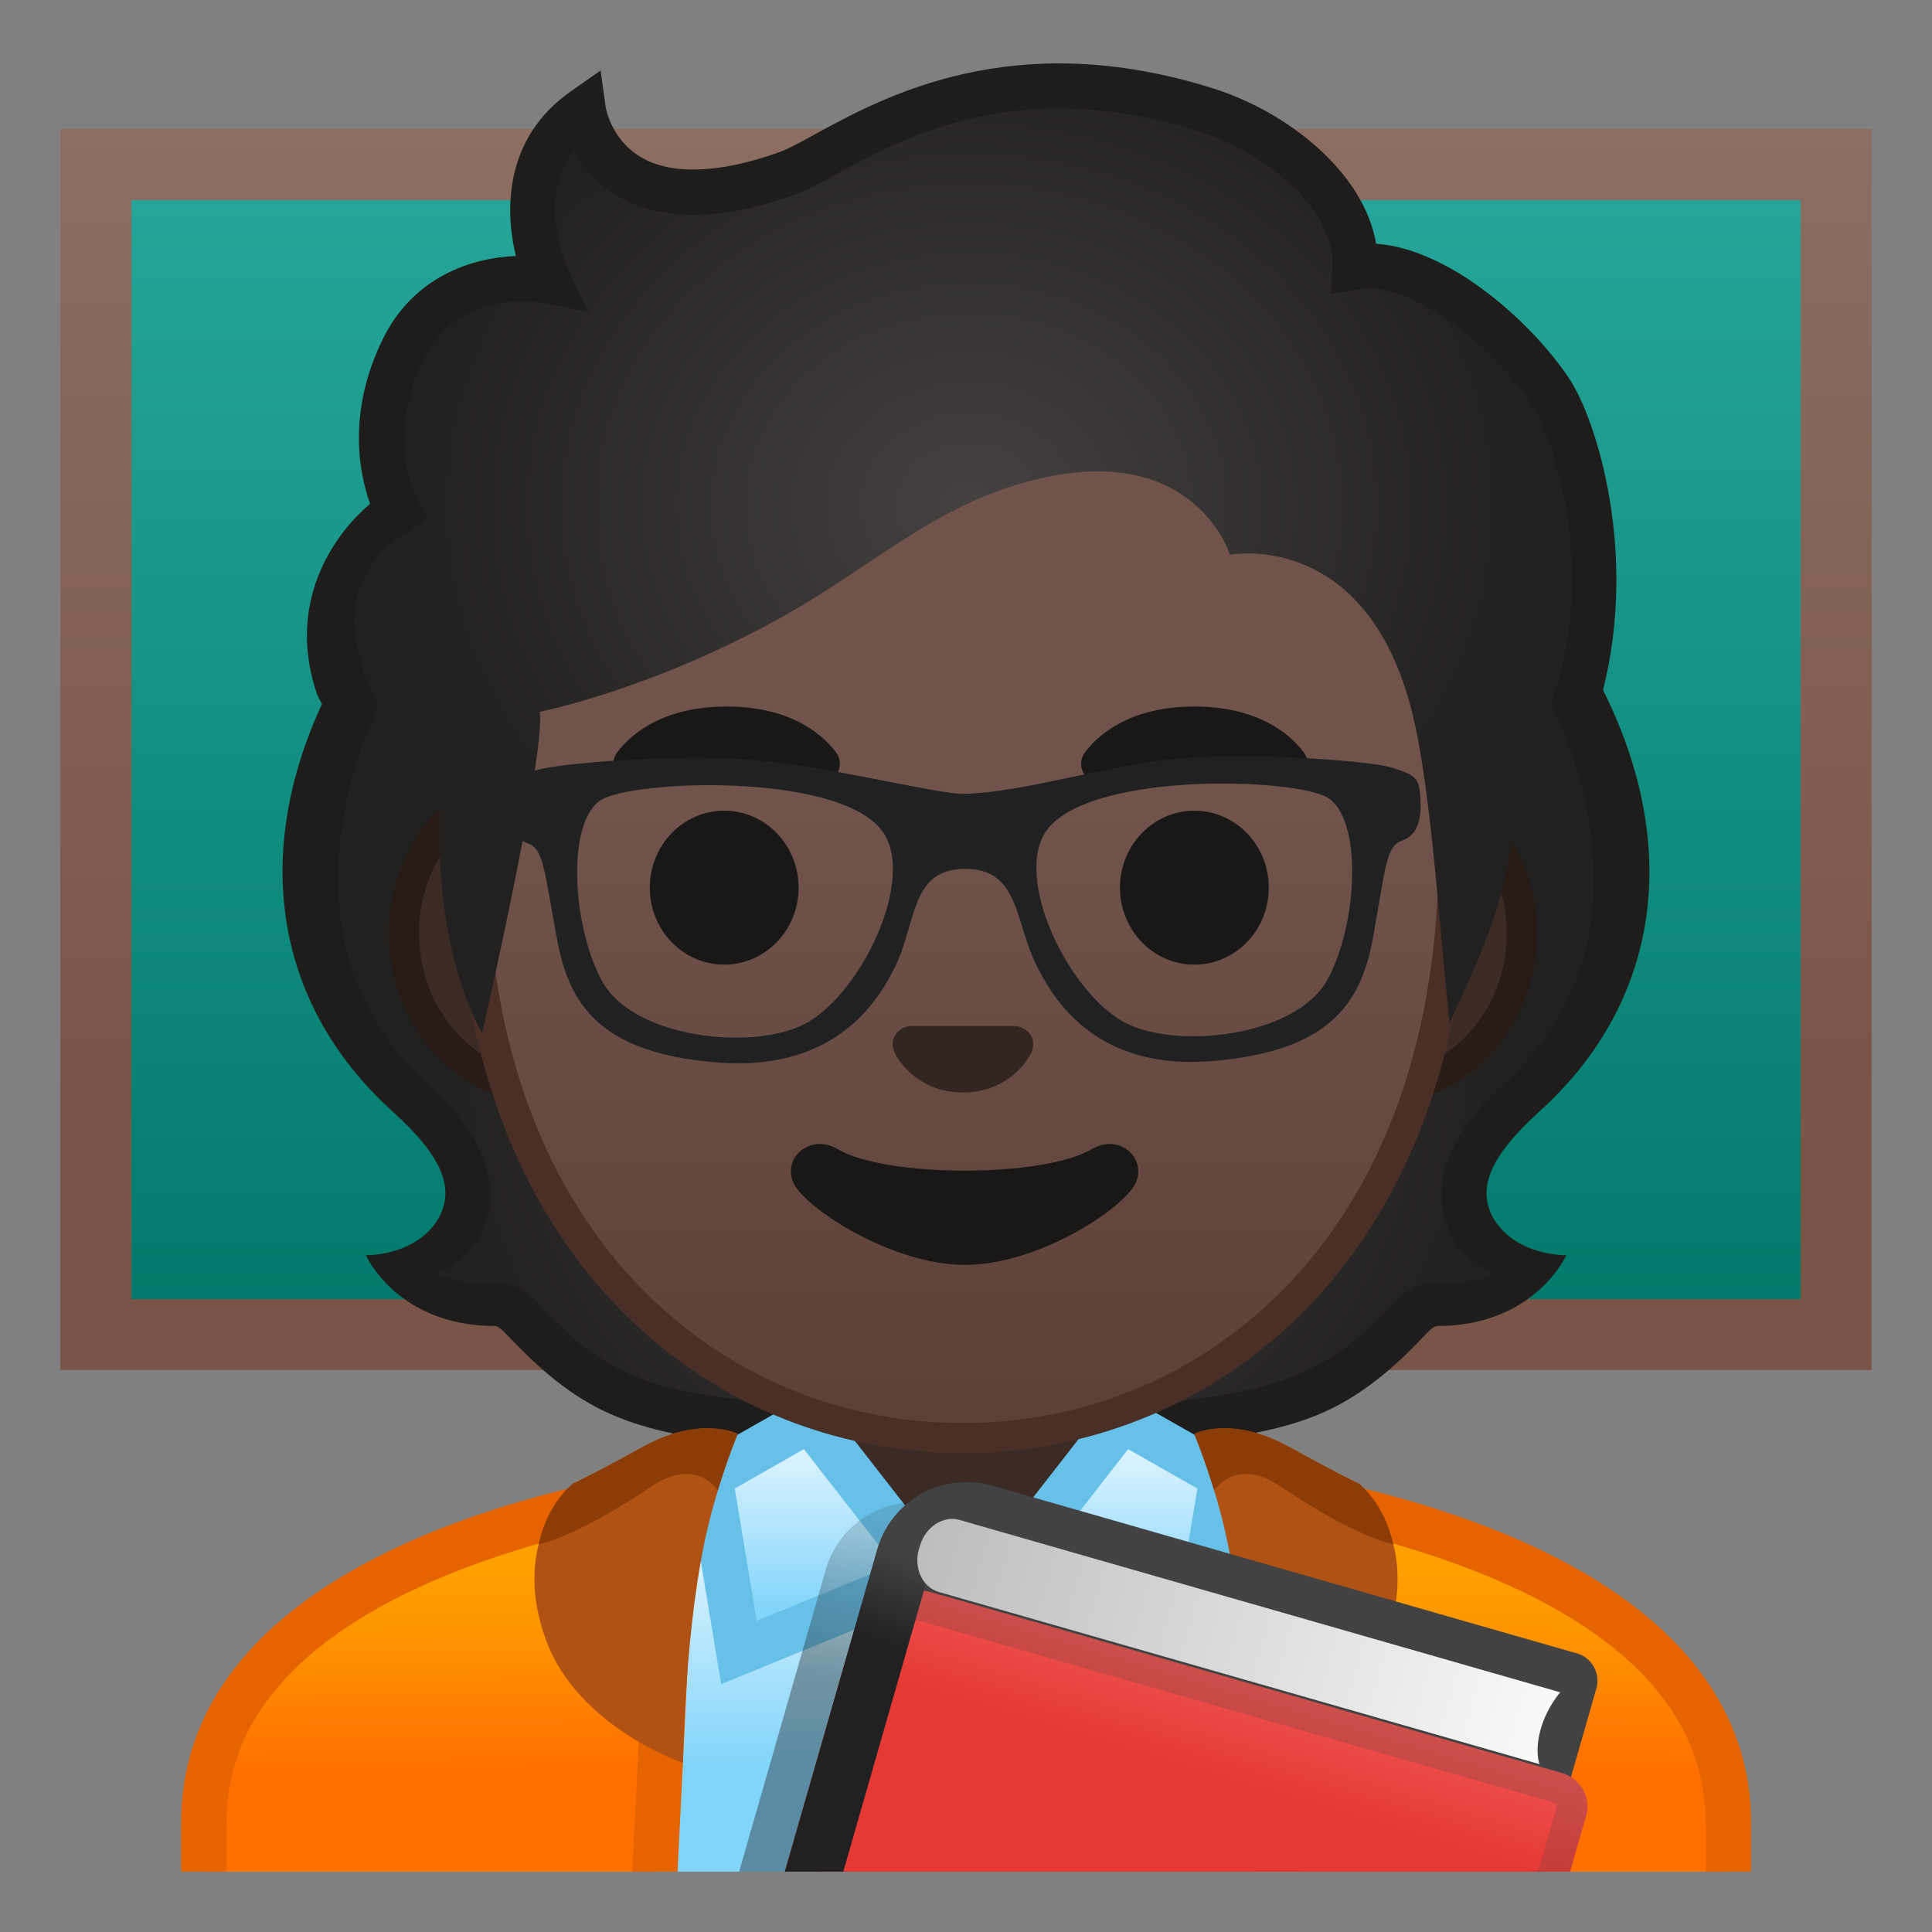 <svg viewBox="0 0 128 128" xmlns="http://www.w3.org/2000/svg" xmlns:xlink="http://www.w3.org/1999/xlink">
  <rect x="0" y="0" width="128" height="128" fill="#808080" stroke="none"/>
  <g>
    <linearGradient id="SVGID_1_" gradientUnits="userSpaceOnUse" x1="64" x2="64" y1="11.395" y2="88.489">
      <stop offset="0" style="stop-color:#26A69A"/>
      <stop offset="1" style="stop-color:#00796B"/>
    </linearGradient>
    <rect fill="url(#SVGID_1_)" height="77.52" width="115.29" x="6.36" y="10.9"/>
    <linearGradient id="SVGID_2_" gradientUnits="userSpaceOnUse" x1="64" x2="64" y1="8.545" y2="90.776">
      <stop offset="0" style="stop-color:#8D6E63"/>
      <stop offset="0.779" style="stop-color:#795548"/>
    </linearGradient>
    <path d="M119.29,13.26v72.81H8.71V13.26H119.29 M124,8.54H4v82.23h120V8.54L124,8.54z" fill="url(#SVGID_2_)"/>
  </g>
  <g id="hair">
    <radialGradient id="SVGID_3_" cx="64.131" cy="70.537" gradientUnits="userSpaceOnUse" r="34.61">
      <stop offset="0" style="stop-color:#444140"/>
      <stop offset="1" style="stop-color:#232020"/>
    </radialGradient>
    <path d="M97.6,81.35c-1.6-2.97,0.25-5.69,3.32-8.72c3.46-3.41,9.21-15.13,3.1-25.57 c-1.15-0.16-78.55-0.8-79.71-0.64c-6.1,10.44-0.7,22.8,2.76,26.21c3.07,3.03,4.92,5.75,3.32,8.72c-1.05,1.95-2.6,2.59-3.73,2.8 c0.3,0.45,0.7,0.83,1.17,1.09c1.61,0.92,3.65,1.13,4.97,1.16c0.8,0.02,1.38,0.52,1.91,1.08c5.19,5.51,8.93,6.98,25.1,7.16l0,0.02 c0.72,0,1.41,0,2.1-0.01c0.67,0,1.36,0.01,2.08,0.01v-0.02c16.76-0.19,24.09-1.65,29.29-7.17c0.53-0.56,1.11-1.06,1.91-1.08 c1.32-0.03,3.36-0.24,4.97-1.16c0.47-0.27,0.87-0.65,1.17-1.09C100.2,83.94,98.65,83.3,97.6,81.35z" fill="url(#SVGID_3_)"/>
    <path d="M98.93,80.7c-1.04-1.92-0.34-3.98,3.07-7.07c8.01-7.25,9.44-17.58,4.13-28.06l-3.31,1.01 c0,0,7.87,15.11-2.98,25.05c-3.07,2.81-5.7,6.44-3.58,10.38c0.9,1.65,2.74,2.37,2.74,2.37s-0.97,0.75-3.85,0.6 c-1.55-0.08-2.56,1.1-2.99,1.56c-3.4,3.61-6.5,5.44-13.62,6.23c-0.27,0.03-0.94,0.35-1.58,0.66h-26.4 c-0.69-0.34-1.46-0.7-1.65-0.72c-7.12-0.79-9.69-2.56-13.09-6.17c-0.43-0.45-1.43-1.64-2.99-1.56c-2.88,0.15-3.85-0.6-3.85-0.6 s1.84-0.72,2.74-2.37c2.12-3.94-0.51-7.57-3.58-10.38c-10.85-9.94-2.98-25.05-2.98-25.05l-3.31-1.01 C16.56,56.04,17.99,66.38,26,73.63c3.41,3.08,4.1,5.14,3.07,7.07c-1.51,2.55-4.83,2.46-4.83,2.46s2.07,4.69,8.54,4.69 c0.18,0,0.44,0.19,0.83,0.61c1.86,1.97,3.88,3.8,6.33,4.99c1.3,0.63,2.68,1.07,4.09,1.4c0.81,0.19,1.64,0.34,2.46,0.46 c1.13,0.17,2.34,0.73,3.33,0.15h30.08v-0.01c0.27,0.01,0.54-0.03,0.8-0.07c2.81-0.48,5.45-0.94,7.99-2.3 c2.18-1.17,4.03-2.83,5.71-4.62c0.39-0.42,0.65-0.61,0.83-0.61c6.47,0,8.54-4.69,8.54-4.69S100.45,83.25,98.93,80.7z" fill="#1F1D1B"/>
  </g>
  <linearGradient id="SVGID_4_" gradientUnits="userSpaceOnUse" x1="64" x2="64" y1="102.092" y2="117.061">
    <stop offset="0" style="stop-color:#E1F5FE"/>
    <stop offset="1" style="stop-color:#81D4FA"/>
  </linearGradient>
  <path d="M114.5,120.75c0-15.47-25.34-23.56-50.36-23.56H64c-25.14,0.03-50.5,7.32-50.5,23.56V124h101V120.75z " fill="url(#SVGID_4_)"/>
  <g id="neck_1_">
    <polygon fill="#3C2B24" points="64,92.33 54.92,92.33 54.92,102.31 63.98,104.69 73.08,102.31 73.08,92.33 "/>
  </g>
  <g>
    <g>
      <linearGradient id="SVGID_5_" gradientUnits="userSpaceOnUse" x1="28.988" x2="29.133" y1="104.004" y2="117.308">
        <stop offset="0" style="stop-color:#FFA000"/>
        <stop offset="0.341" style="stop-color:#FF9300"/>
        <stop offset="0.972" style="stop-color:#FF7100"/>
        <stop offset="1" style="stop-color:#FF6F00"/>
      </linearGradient>
      <path d="M44.64,98.73C34,100.52,13.5,105.9,13.5,120.75V124h29.89L44.64,98.73z" fill="url(#SVGID_5_)"/>
      <path d="M15,120.75c0-12.95,17.47-18.22,28.05-20.22L41.89,124h3l1.33-27.04C27.52,99.72,12,107.15,12,120.75V124 h3V120.75z" fill="#E66400"/>
      <linearGradient id="SVGID_6_" gradientTransform="matrix(-1 0 0 1 441.375 0)" gradientUnits="userSpaceOnUse" x1="342.363" x2="342.508" y1="104.004" y2="117.308">
        <stop offset="0" style="stop-color:#FFA000"/>
        <stop offset="0.341" style="stop-color:#FF9300"/>
        <stop offset="0.972" style="stop-color:#FF7100"/>
        <stop offset="1" style="stop-color:#FF6F00"/>
      </linearGradient>
      <path d="M83.36,98.73c10.64,1.79,31.14,7.17,31.14,22.02V124H84.61L83.36,98.73z" fill="url(#SVGID_6_)"/>
      <path d="M113,120.75c0-12.95-17.47-18.22-28.05-20.22L86.11,124h-3l-1.33-27.04c18.7,2.76,34.23,10.19,34.23,23.79 V124h-3V120.75z" fill="#E66400"/>
    </g>
    <g>
      <g>
        <linearGradient id="SVGID_7_" gradientUnits="userSpaceOnUse" x1="54.321" x2="54.321" y1="95.533" y2="106.842">
          <stop offset="0" style="stop-color:#E1F5FE"/>
          <stop offset="1" style="stop-color:#81D4FA"/>
        </linearGradient>
        <polygon fill="url(#SVGID_7_)" points="47.02,97.83 53.65,94.07 61.62,104.3 48.96,109.48 "/>
        <path d="M53.26,96.01l5.96,7.65l-9.09,3.72l-1.45-8.76L53.26,96.01 M54.03,92.12l-8.66,4.92l2.41,14.54 l16.23-6.65L54.03,92.12L54.03,92.12z" fill="#66C0E8"/>
      </g>
      <g>
        <linearGradient id="SVGID_8_" gradientTransform="matrix(-1 0 0 1 1045.708 0)" gradientUnits="userSpaceOnUse" x1="972.029" x2="972.029" y1="95.533" y2="106.842">
          <stop offset="0" style="stop-color:#E1F5FE"/>
          <stop offset="1" style="stop-color:#81D4FA"/>
        </linearGradient>
        <polygon fill="url(#SVGID_8_)" points="66.38,104.3 74.35,94.07 80.98,97.83 79.04,109.48 "/>
        <path d="M74.74,96.01l4.59,2.61l-1.45,8.76l-9.09-3.72L74.74,96.01 M73.97,92.12l-9.98,12.81l16.23,6.65 l2.41-14.54L73.97,92.12L73.97,92.12z" fill="#66C0E8"/>
      </g>
    </g>
    <path d="M48.88,95c0,0-1.14,2.72-1.94,6c-1.59,6.52-1.69,15.8-1.69,15.8s-6.89-2.34-9.04-8.05 c-2.54-6.75,1.75-10.46,1.75-10.46s0.9-0.38,4.68-2.46C46.42,93.75,48.88,95,48.88,95z" fill="#AF5214"/>
    <path d="M43.18,98.47c2.97-2,4.37,0.28,4.37,0.28c0.66-2.18,1.32-3.75,1.32-3.75s-0.73-0.37-2.01-0.37 c-1.06,0-2.51,0.26-4.23,1.21c-3.78,2.08-4.68,2.46-4.68,2.46s-1.68,1.27-2.26,4.01C35.7,102.31,38.03,101.93,43.18,98.47z" fill="#8C3C06"/>
    <path d="M79.12,95c0,0,1.14,2.72,1.94,6c1.59,6.52,1.69,15.8,1.69,15.8s6.89-2.34,9.04-8.05 c2.54-6.75-1.75-10.46-1.75-10.46s-0.9-0.38-4.68-2.46C81.58,93.75,79.12,95,79.12,95z" fill="#AF5214"/>
    <path d="M84.82,98.47c-2.97-2-4.37,0.28-4.37,0.28C79.78,96.57,79.12,95,79.12,95s0.73-0.37,2.01-0.37 c1.06,0,2.51,0.26,4.23,1.21c3.78,2.08,4.68,2.46,4.68,2.46s1.68,1.27,2.26,4.01C92.3,102.31,89.97,101.93,84.82,98.47z" fill="#8C3C06"/>
  </g>
  <g id="ears_1_">
    <path d="M36.47,72.26c-5.36,0-9.71-4.67-9.71-10.41s4.36-10.41,9.71-10.41h54.65c5.36,0,9.71,4.67,9.71,10.41 s-4.36,10.41-9.71,10.41H36.47z" fill="#3C2B24"/>
    <path d="M91.12,52.43c4.8,0,8.71,4.22,8.71,9.41s-3.91,9.41-8.71,9.41h-7.37H43.84h-7.37 c-4.8,0-8.71-4.22-8.71-9.41s3.91-9.41,8.71-9.41h7.37h39.91H91.12 M91.12,50.43h-7.37H43.84h-7.37 c-5.89,0-10.71,5.14-10.71,11.41c0,6.28,4.82,11.41,10.71,11.41h7.37h39.91h7.37c5.89,0,10.71-5.14,10.71-11.41 C101.83,55.57,97.01,50.43,91.12,50.43L91.12,50.43z" fill="#291B16"/>
  </g>
  <g id="head_1_">
    <linearGradient id="SVGID_9_" gradientUnits="userSpaceOnUse" x1="63.793" x2="63.793" y1="94.591" y2="12.825">
      <stop offset="0" style="stop-color:#5C4037"/>
      <stop offset="0.5" style="stop-color:#70534A"/>
    </linearGradient>
    <path d="M63.79,95.27c-15.66,0-32.52-12.14-32.52-38.81c0-12.38,3.56-23.79,10.02-32.13 c6.05-7.8,14.25-12.27,22.5-12.27s16.45,4.47,22.5,12.27c6.46,8.34,10.02,19.75,10.02,32.13c0,12.09-3.51,22.19-10.14,29.21 C80.31,91.86,72.36,95.27,63.79,95.27z" fill="url(#SVGID_9_)"/>
    <path d="M63.79,13.07L63.79,13.07c7.94,0,15.85,4.33,21.71,11.88c6.33,8.16,9.81,19.35,9.81,31.52 c0,11.83-3.41,21.7-9.87,28.52c-5.67,5.99-13.36,9.29-21.65,9.29c-8.29,0-15.98-3.3-21.65-9.29c-6.46-6.82-9.87-16.69-9.87-28.52 c0-12.16,3.49-23.35,9.81-31.52C47.94,17.4,55.85,13.07,63.79,13.07 M63.79,11.07L63.79,11.07L63.79,11.07 c-17.4,0-33.52,18.61-33.52,45.39c0,26.64,16.61,39.81,33.52,39.81S97.31,83.1,97.31,56.46C97.31,29.68,81.2,11.07,63.79,11.07 L63.79,11.07z" fill="#4A2F27"/>
  </g>
  <g id="eyes_1_">
    <ellipse cx="47.98" cy="58.81" fill="#1A1717" rx="4.93" ry="5.1"/>
    <ellipse cx="79.13" cy="58.81" fill="#1A1717" rx="4.93" ry="5.1"/>
  </g>
  <g id="eyebrows_1_">
    <path d="M55.37,49.82c-0.93-1.23-3.07-3.01-7.23-3.01s-6.31,1.79-7.23,3.01c-0.41,0.54-0.31,1.17-0.02,1.55 c0.26,0.35,1.04,0.68,1.9,0.39c0.86-0.29,2.54-1.16,5.35-1.18c2.81,0.02,4.49,0.89,5.35,1.18c0.86,0.29,1.64-0.03,1.9-0.39 C55.67,50.99,55.78,50.36,55.37,49.82z" fill="#1A1717"/>
    <path d="M86.36,49.82c-0.93-1.23-3.07-3.01-7.23-3.01c-4.16,0-6.31,1.79-7.23,3.01c-0.41,0.54-0.31,1.17-0.02,1.55 c0.26,0.35,1.04,0.68,1.9,0.39c0.86-0.29,2.54-1.16,5.35-1.18c2.81,0.02,4.49,0.89,5.35,1.18c0.86,0.29,1.64-0.03,1.9-0.39 C86.67,50.99,86.77,50.36,86.36,49.82z" fill="#1A1717"/>
  </g>
  <path id="nose_1_" d="M67.65,68.06c-0.11-0.04-0.21-0.07-0.32-0.08h-7.07c-0.11,0.01-0.22,0.04-0.32,0.08 c-0.64,0.26-0.99,0.92-0.69,1.63c0.3,0.71,1.71,2.69,4.55,2.69c2.84,0,4.25-1.99,4.55-2.69C68.65,68.98,68.29,68.32,67.65,68.06z" fill="#33251F"/>
  <path id="mouth_1_" d="M72.32,76.14c-3.19,1.89-13.63,1.89-16.81,0c-1.83-1.09-3.7,0.58-2.94,2.24 c0.75,1.63,6.45,5.42,11.37,5.42s10.55-3.79,11.3-5.42C76,76.72,74.15,75.05,72.32,76.14z" fill="#1A1717"/>
  <g id="hair_3_">
    <radialGradient id="SVGID_10_" cx="64.209" cy="33.52" gradientTransform="matrix(1 0 0 0.864 0 4.552)" gradientUnits="userSpaceOnUse" r="36.373">
      <stop offset="0" style="stop-color:#444140"/>
      <stop offset="1" style="stop-color:#232020"/>
    </radialGradient>
    <path d="M52.13,10.65C39.87,15,38.64,7.3,38.64,7.3c-6.66,3.32-2.28,10.45-2.28,10.45s-6.75-0.5-9.64,5.34 c-3.02,6.11-0.36,10.78-0.36,10.78S19.87,38,22.42,45.5c0.14,0.42,0.31,0.82,0.49,1.19l5.25-0.07l1.02,5.86 c-0.62,10.74,2.77,15.95,2.77,15.95s4.21-18.45,3.81-21.27c0,0,7.76-1.54,16.57-6.58c5.95-3.41,10.02-7.41,16.71-8.91 c10.18-2.29,12.45,5.08,12.45,5.08s9.42-1.81,12.26,11.27c1.17,5.38,1.67,14.37,2.31,19.84c-0.06-0.48,3.5-6.4,4.12-12.4 c0.23-2.23,3.61-7.67,4.63-11.72c2.21-8.8-0.69-15.74-2.06-17.81c-2.5-3.79-8.49-9-12.97-8.24c0.23-4.8-3.55-9.25-8.1-10.78 C69.21,2.73,55.79,9.35,52.13,10.65z" fill="url(#SVGID_10_)"/>
    <path d="M21,45.98c0.08,0.22,0.39,0.77,0.39,0.77h3.73c0,0-4.79-7.62,2.05-11.61l1.18-0.76l-0.68-1.23 c-0.09-0.17-2.21-4.12,0.4-9.38c2.33-4.71,7.75-3.73,7.98-3.69l2.95,0.59l-1.31-2.71c-0.1-0.22-2.19-4.67,0.33-8.01 c0.55,1.01,1.43,2.15,2.84,3c2.85,1.73,6.8,1.72,11.75-0.03c0.79-0.28,1.68-0.76,2.8-1.38c4.53-2.47,12.11-6.61,24.12-2.81 c4.34,1.38,8.92,5.17,8.74,8.89l-0.09,1.87l1.84-0.31c3.6-0.6,9.1,4.01,11.47,7.59c1.22,1.84,3.98,9.5,1.92,17.71 c-0.11,0.45-0.26,0.94-0.46,1.5l-0.22,0.62l0.04,0.08c0,0,0.84,1.46,1.37,3.05l3-1.47c-0.31-1.12-0.94-2.53-0.94-2.53 c2.33-9.18-0.45-17.94-2.21-20.61c-2.44-3.7-7.91-8.64-12.82-8.97c-0.79-4.72-5.84-8.72-10.73-10.27 C67.2,1.68,58.59,6.38,53.97,8.91c-0.96,0.53-1.79,0.98-2.36,1.18c-3.97,1.41-7.13,1.52-9.15,0.32c-1.97-1.17-2.32-3.23-2.33-3.31 l-0.34-2.43l-2.01,1.41c-4.24,2.99-4.4,7.63-3.6,10.88c-2.93,0.12-6.77,1.36-8.8,5.47c-2.42,4.9-1.56,8.99-0.86,10.95 C21.99,35.52,18.97,40.02,21,45.98z" fill="#1F1D1B"/>
  </g>
  <path id="glasses" d="M93.83,52.93 c-0.07-1.19-0.12-1.31-1.69-1.81c-1.23-0.39-7.95-0.94-13.01-0.66c-0.36,0.02-0.71,0.04-1.04,0.07c-4.59,0.39-10.1,2.24-14.24,2.34 c-1.76,0.04-9.01-1.86-14.14-2.26c-0.33-0.02-0.66-0.05-1-0.06c-5.07-0.26-11.82,0.34-13.05,0.73c-1.57,0.5-1.62,0.63-1.68,1.82 c-0.07,1.19,0.13,2.2,1.06,2.51c1.27,0.41,1.28,2,2.13,6.54c0.77,4.14,2.62,7.41,10.57,7.98c0.34,0.02,0.66,0.04,0.98,0.04 c7.03,0.1,9.45-4.53,10.25-6.07c1.5-2.86,1.02-6.8,4.96-6.81c3.94-0.01,3.55,3.86,5.07,6.71c0.81,1.53,3.17,6.18,10.14,6.08 c0.34-0.01,0.69-0.02,1.05-0.05c7.94-0.62,9.78-3.9,10.52-8.04c0.82-4.55,0.83-6.13,2.09-6.56C93.71,55.13,93.91,54.12,93.83,52.93z M53.27,68.17c-1.21,0.57-2.85,0.86-4.57,0.85c-3.59-0.01-7.57-1.27-9.01-3.81c-2.04-3.62-2.57-10.94,0.03-12.47 c1.14-0.67,4.99-1.13,8.97-0.96c4.13,0.18,8.41,1.04,9.94,3.06C61.19,58.18,57.14,66.35,53.27,68.17z M88.17,65.07 c-1.43,2.56-5.44,3.85-9.05,3.86c-1.7,0.01-3.31-0.27-4.51-0.83c-3.87-1.8-7.97-9.94-5.45-13.3c1.53-2.04,5.82-2.92,9.96-3.12 c3.97-0.19,7.81,0.25,8.94,0.91C90.68,54.12,90.2,61.44,88.17,65.07z" fill="#212121" stroke="#212121" stroke-miterlimit="10" stroke-width="0.55"/>
  <g id="book">
    <linearGradient id="SVGID_11_" gradientUnits="userSpaceOnUse" x1="79.569" x2="76.946" y1="105.287" y2="116.332">
      <stop offset="1.742788e-03" style="stop-color:#212121;stop-opacity:0.2"/>
      <stop offset="1" style="stop-color:#212121;stop-opacity:0.6"/>
    </linearGradient>
    <path d="M101.67,121.61L101.67,121.61l0.57-2.2l0.01-0.05l1.93-7.6l-6.9-1.98L62.36,99.75 c-0.05-0.01-0.09-0.01-0.14-0.03c-3.24-0.85-6.58,1.03-7.51,4.27L48.97,124h52.02L101.67,121.61z" fill="url(#SVGID_11_)" opacity="0.67"/>
    <path d="M105.76,111.88c0.29-1.01-0.29-2.06-1.3-2.34l-38.69-11.1c-3.28-0.94-6.71,0.96-7.65,4.24L52,124h50.28 L105.76,111.88z" fill="#424242"/>
    <g>
      <linearGradient id="SVGID_12_" gradientUnits="userSpaceOnUse" x1="81.84" x2="79.869" y1="110.902" y2="117.514">
        <stop offset="0" style="stop-color:#EF5350"/>
        <stop offset="1" style="stop-color:#E53935"/>
      </linearGradient>
      <path d="M105.08,120.31c0.35-1.22-0.38-2.5-1.62-2.85l-41.52-11.9c-4.53-1.3-5.32,2.35-6.59,6.78L52,124 h52.02L105.08,120.31z" fill="url(#SVGID_12_)"/>
    </g>
    <path d="M57.32,112.88l0.17-0.61c1.07-3.77,1.59-4.94,2.77-4.94c0.31,0,0.69,0.06,1.12,0.19 l41.54,11.9c0.1,0.03,0.16,0.09,0.19,0.14c0.03,0.05,0.04,0.11,0.02,0.16L101.9,124h2.12l1.07-3.71c0.35-1.21-0.37-2.47-1.61-2.83 l-41.54-11.9c-0.63-0.18-1.19-0.27-1.68-0.27c-3.06,0-3.81,3.22-4.9,7.03L52,124h2.12L57.32,112.88z" fill="#424242" opacity="0.2"/>
    <linearGradient id="SVGID_13_" gradientUnits="userSpaceOnUse" x1="58.405" x2="60.268" y1="108.887" y2="103.031">
      <stop offset="0" style="stop-color:#212121"/>
      <stop offset="1" style="stop-color:#424242"/>
    </linearGradient>
    <path d="M63.26,98.24c-2.37,0.31-4.44,1.98-5.14,4.42L52,124h3.87L63.26,98.24z" fill="url(#SVGID_13_)"/>
    <g opacity="0.2">
      <path d="M64.33,101.57c0.19,0,0.38,0.02,0.59,0.07l37.25,10.7l-0.31,1.08c-11.79-3.29-34.29-9.62-38.94-11.16 C63.16,101.93,63.63,101.57,64.33,101.57 M64.33,98.24c-4.52,0-6.78,5.57-3.12,6.94c4.03,1.51,42.93,12.32,42.93,12.32l1.58-5.52 c0.3-1.06-0.19-2.14-1.11-2.4L65.77,98.42C65.27,98.3,64.79,98.24,64.33,98.24L64.33,98.24z" fill="#424242"/>
    </g>
    <linearGradient id="SVGID_14_" gradientTransform="matrix(0.961 0.276 0.319 -1.112 -177.413 1358.785)" gradientUnits="userSpaceOnUse" x1="-117.433" x2="-73.987" y1="1100.291" y2="1100.291">
      <stop offset="0.01" style="stop-color:#BDBDBD"/>
      <stop offset="0.987" style="stop-color:#F8F8F7"/>
    </linearGradient>
    <path d="M103.37,112.12L63.57,100.7c-1.08-0.31-2.26,0.46-2.62,1.71l-0.07,0.22 c-0.36,1.25,0.23,2.53,1.31,2.84L102,116.88c0,0-0.34-0.83,0.07-2.3C102.48,113.11,103.37,112.12,103.37,112.12z" fill="url(#SVGID_14_)"/>
  </g>
</svg>